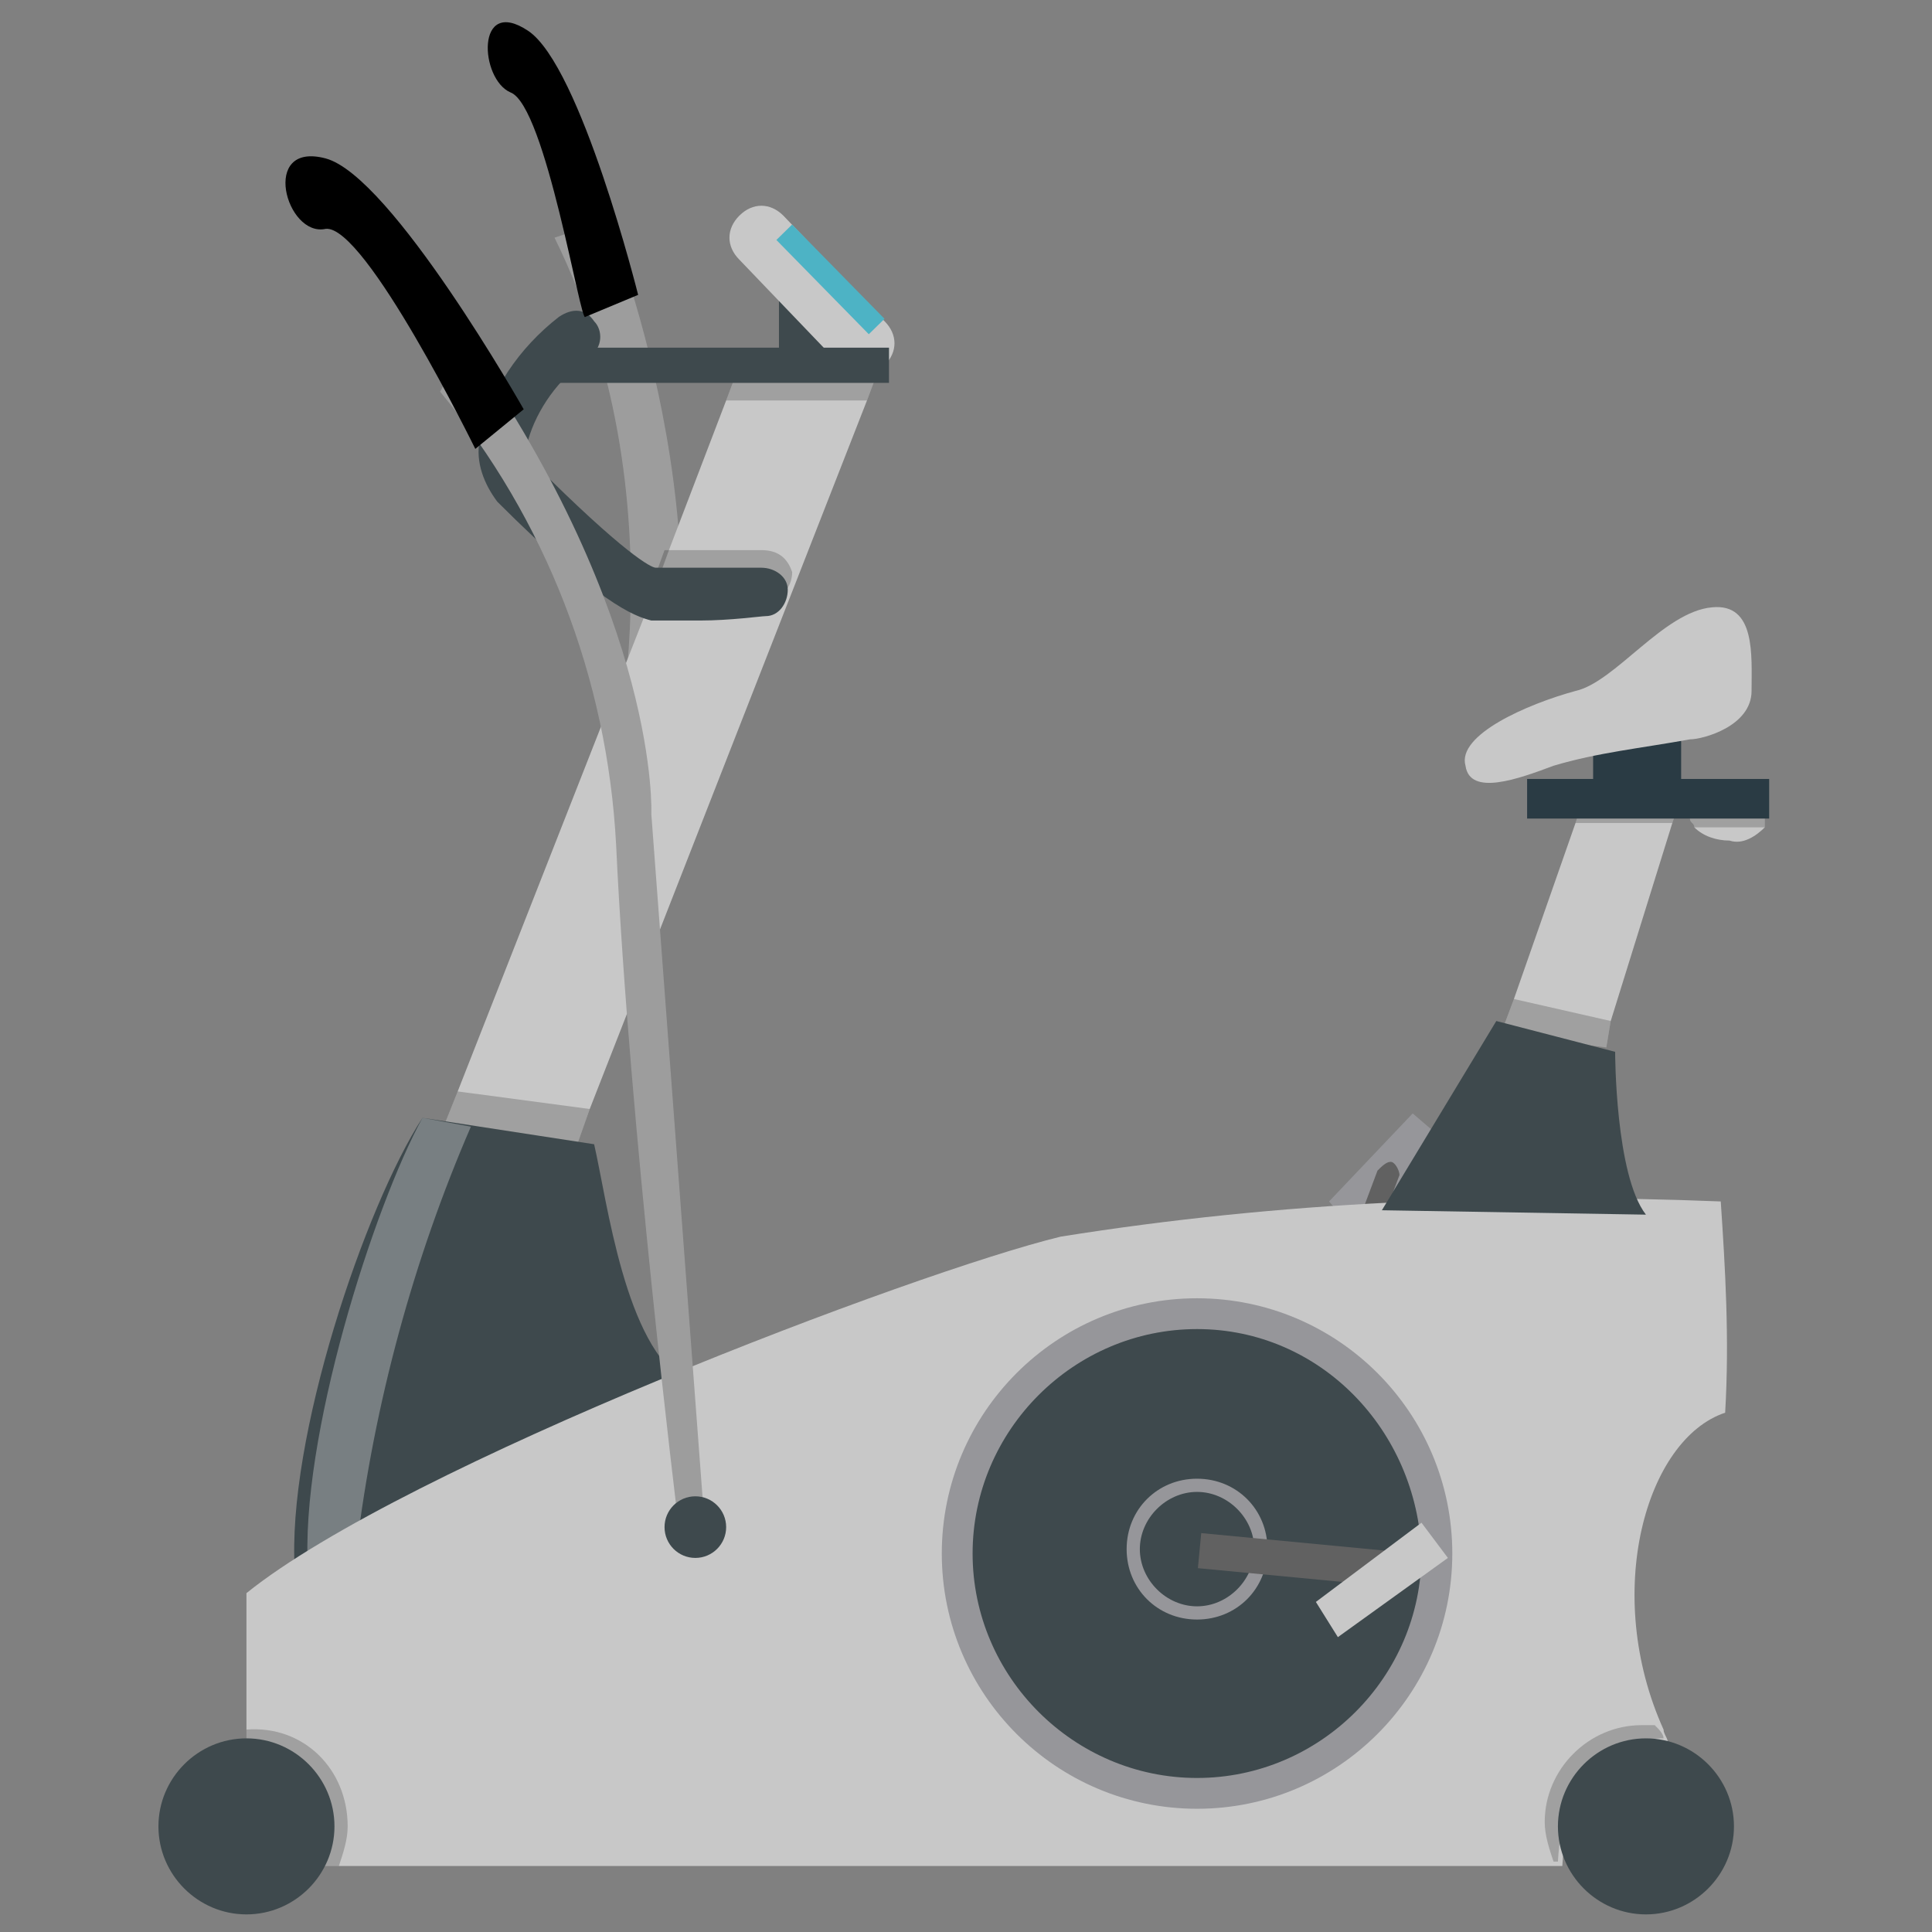 <?xml version="1.0" encoding="utf-8"?>
<!-- Generator: Adobe Illustrator 23.1.0, SVG Export Plug-In . SVG Version: 6.00 Build 0)  -->
<svg version="1.1" id="icons" xmlns="http://www.w3.org/2000/svg" xmlns:xlink="http://www.w3.org/1999/xlink" x="0px" y="0px"
	 viewBox="0 0 43.9 43.9" style="enable-background:new 0 0 43.9 43.9;" xml:space="preserve">
<rect x="0" y="0" width="43.9" height="43.9" fill="#808080" stroke="none"/>
<style type="text/css">
	.st0{fill:#9D9D9D;}
	.st1{fill:#3E494D;}
	.st2{fill:#C8C8C8;}
	.st3{fill:#4DB3C5;}
	.st4{opacity:0.2;enable-background:new    ;}
	.st5{fill:#2A3B44;}
	.st6{fill:#96969A;}
	.st7{opacity:0.3;fill:#FFFFFF;enable-background:new    ;}
	.st8{fill:#616161;}
</style>
<title>Bicycling Dual Action</title>
<g id="dual_bycicle">
	<circle class="st0" cx="15.7" cy="35" r="0.9"/>
	<path class="st0" d="M13.7,18.4c0,0,2-6.7-1.1-13L13.8,5c0,0,3,7.3,1,13.2L13.7,18.4z"/>
	<g>
		<rect x="17.7" y="6.8" class="st1" width="1.1" height="1.2"/>
		<g>
			<path class="st2" d="M19.6,8.5c-0.2,0-0.4-0.1-0.5-0.2l-2.3-2.4c-0.3-0.3-0.3-0.7,0-1c0.3-0.3,0.7-0.3,1,0l2.3,2.4
				c0.3,0.3,0.3,0.7,0,1C19.9,8.4,19.7,8.5,19.6,8.5z"/>
			<rect x="18.6" y="4.9" transform="matrix(0.714 -0.7 0.7 0.714 0.931 14.974)" class="st3" width="0.5" height="3"/>
		</g>
		<polygon class="st2" points="20,8.3 19.7,9.1 13.4,25.2 12.8,26.9 10,25.8 10.4,24.8 14.8,13.6 15.2,12.5 16.5,9.1 16.8,8.3 
			16.8,8.3 		"/>
		<polygon class="st2" points="38.2,18.3 38.1,18.4 38,18.7 36.6,23.2 36.5,23.8 34.1,23.5 34.4,22.7 35.8,18.7 35.9,18.4 36,18.3 
					"/>
		<polygon class="st4" points="20,8.3 19.7,9.1 16.5,9.1 16.8,8.3 		"/>
		<rect x="12.3" y="7.9" class="st1" width="7.9" height="0.8"/>
		<rect x="36.2" y="16.7" class="st5" width="2" height="1.1"/>
		<polygon class="st6" points="30.2,27.3 30.8,28 32.8,25.9 32.1,25.3 		"/>
		<polygon class="st4" points="13.4,25.2 12.8,26.9 10,25.8 10.4,24.8 		"/>
		<path class="st1" d="M6.7,35.7c-0.2-3,1.6-8.3,2.9-10.3l3.9,0.6c0.3,1.3,0.7,4.6,2.1,5.4C14.2,32.4,6.7,35.7,6.7,35.7z"/>
		<path class="st7" d="M10.7,25.6l-1.1-0.2c-1.1,2-2.8,7.3-2.6,10.3l1.1-0.5C8.5,31.9,9.4,28.6,10.7,25.6z"/>
		<path class="st8" d="M30.9,28.5L30.9,28.5c-0.2-0.1-0.3-0.2-0.2-0.3l0.6-1.6c0.1-0.1,0.2-0.2,0.3-0.2c0.1,0,0.2,0.2,0.2,0.3
			c0,0,0,0,0,0l-0.6,1.6C31.1,28.4,31,28.5,30.9,28.5z"/>
		<path class="st2" d="M40.1,18.6c0,0.1,0,0.1,0,0.2c-0.2,0.2-0.5,0.4-0.8,0.3c-0.3,0-0.6-0.1-0.8-0.3c0-0.1-0.1-0.1-0.1-0.2
			c0,0,0-0.1,0-0.1c0.2-0.3,0.5-0.4,0.8-0.4c0.3,0,0.6,0.1,0.8,0.4C40.1,18.5,40.1,18.5,40.1,18.6z"/>
		<path class="st2" d="M39.2,32.1c-1.8,0.6-2.8,4.1-1.4,7.2c0,0.1,0.1,0.2,0.1,0.3c-1.1,0-2.3,0.8-2.4,2.8H5.6v-6.2
			c3.6-2.9,15.2-7.3,18.5-8.1c5-0.8,10-1,15-0.8C39.2,28.8,39.3,30.4,39.2,32.1z"/>
		<polygon class="st4" points="36.6,23.2 36.5,23.8 34.1,23.5 34.4,22.7 		"/>
		<path class="st1" d="M31.4,27.5l2.6-4.3l2.7,0.7c0,0,0,2.8,0.7,3.7L31.4,27.5z"/>
		<polygon class="st4" points="35.9,18.4 38.1,18.4 38,18.7 35.8,18.7 		"/>
		<path class="st4" d="M40.1,18.6c0,0.1,0,0.1,0,0.2h-1.6c0-0.1-0.1-0.1-0.1-0.2c0,0,0-0.1,0-0.1H40C40,18.5,40.1,18.5,40.1,18.6z"
			/>
		<rect x="34.7" y="17.7" class="st5" width="5.5" height="0.9"/>
		<g>
			<path class="st1" d="M32.7,35.2c0,3-2.4,5.4-5.4,5.4s-5.4-2.4-5.4-5.4c0-3,2.4-5.4,5.4-5.4C30.2,29.8,32.6,32.2,32.7,35.2
				C32.7,35.2,32.7,35.2,32.7,35.2z"/>
			<path class="st6" d="M27.2,41.1c-3.2,0-5.8-2.6-5.8-5.8c0-3.2,2.6-5.8,5.8-5.8c3.2,0,5.8,2.6,5.8,5.8
				C33,38.5,30.4,41.1,27.2,41.1z M27.2,30.2c-2.8,0-5.1,2.3-5.1,5.1c0,2.8,2.3,5.1,5.1,5.1c2.8,0,5.1-2.3,5.1-5.1c0,0,0,0,0,0
				C32.2,32.5,30,30.2,27.2,30.2L27.2,30.2z"/>
		</g>
		<path class="st6" d="M27.2,36.8c-0.9,0-1.6-0.7-1.6-1.6c0-0.9,0.7-1.6,1.6-1.6c0.9,0,1.6,0.7,1.6,1.6c0,0,0,0,0,0
			C28.8,36.1,28.1,36.8,27.2,36.8C27.2,36.8,27.2,36.8,27.2,36.8z M27.2,33.9c-0.7,0-1.3,0.6-1.3,1.3c0,0.7,0.6,1.3,1.3,1.3
			s1.3-0.6,1.3-1.3l0,0C28.5,34.5,27.9,33.9,27.2,33.9z"/>
		<path class="st2" d="M33.3,17.4c0.1,0.7,1.2,0.3,2,0c1-0.3,2-0.4,3.1-0.6c0.3,0,1.4-0.3,1.4-1.1s0.1-2-0.9-1.9
			c-1.1,0.1-2.2,1.7-3.1,1.9C34.7,16,33.1,16.7,33.3,17.4z"/>
		<path class="st4" d="M37.8,39.5c-1.1,0-2.3,0.8-2.4,2.8h-0.1c-0.1-0.3-0.2-0.6-0.2-0.9c0-1.2,1-2.2,2.2-2.2c0,0,0,0,0,0h0.3
			C37.7,39.3,37.8,39.4,37.8,39.5z"/>
		<path class="st1" d="M39.4,41.5c0,1.1-0.9,2-2,2c-1.1,0-2-0.9-2-2c0-1.1,0.9-2,2-2h0C38.5,39.5,39.4,40.4,39.4,41.5z"/>
		<path class="st4" d="M7.9,41.5c0,0.3-0.1,0.6-0.2,0.9H5.6v-3.1C6.9,39.2,7.9,40.2,7.9,41.5L7.9,41.5z"/>
		<path class="st1" d="M7.6,41.5c0,1.1-0.9,2-2,2s-2-0.9-2-2c0-1.1,0.9-2,2-2c0,0,0,0,0,0C6.7,39.5,7.6,40.4,7.6,41.5z"/>
		<path class="st4" d="M18,13c0,0.3-0.2,0.6-0.5,0.6c0,0,0,0,0,0c-0.1,0-0.9,0-1.6,0c-0.4,0-0.7,0-1.1,0h-0.1l0.4-1.1
			c0.7,0,1.5,0,2.2,0C17.7,12.5,17.9,12.7,18,13C18,13,18,13,18,13z"/>
		<path class="st1" d="M15.9,14.1c-0.4,0-0.7,0-1.1,0c-0.4-0.1-1.2-0.4-3.5-2.7C11,11,10.8,10.5,10.9,10c0.2-1.1,0.9-2.1,1.8-2.8
			C13,7,13.3,7,13.5,7.3c0.2,0.2,0.2,0.6-0.1,0.8c0,0-0.1,0-0.1,0.1c-0.6,0.4-1.1,1.1-1.3,1.8c0,0.2,0,0.4,0.1,0.5
			c2.1,2.1,2.7,2.4,2.8,2.4c0.8,0,1.6,0,2.4,0c0.3,0,0.6,0.2,0.6,0.5c0,0,0,0,0,0c0,0.3-0.2,0.6-0.5,0.6
			C17.3,14,16.6,14.1,15.9,14.1z"/>
		
			<rect x="29" y="33.3" transform="matrix(9.497701e-02 -0.996 0.996 9.497701e-02 -8.702 61.354)" class="st8" width="0.8" height="4.4"/>
		<polygon class="st2" points="29.9,36.4 30.4,37.2 32.9,35.4 32.3,34.6 		"/>
	</g>
	<path class="st0" d="M16,34.5l-1.2-16c0,0,0.2-4.4-4.2-10.7l-0.6,1.1c2.4,2.9,3.8,6.5,4,10.3c0.3,6.4,1.4,15.3,1.4,15.3H16z"/>
	<path d="M11.9,9.3c0,0-3-5.3-4.5-5.7s-0.9,1.8,0,1.6c0.9-0.1,3.4,5,3.4,5L11.9,9.3z"/>
	<circle class="st1" cx="15.8" cy="34.7" r="0.7"/>
	<path d="M14.5,6.7c0,0-1.3-5.2-2.5-6s-1.1,1.1-0.4,1.4c0.8,0.3,1.6,5.3,1.7,5.1L14.5,6.7z"/>
</g>
</svg>
